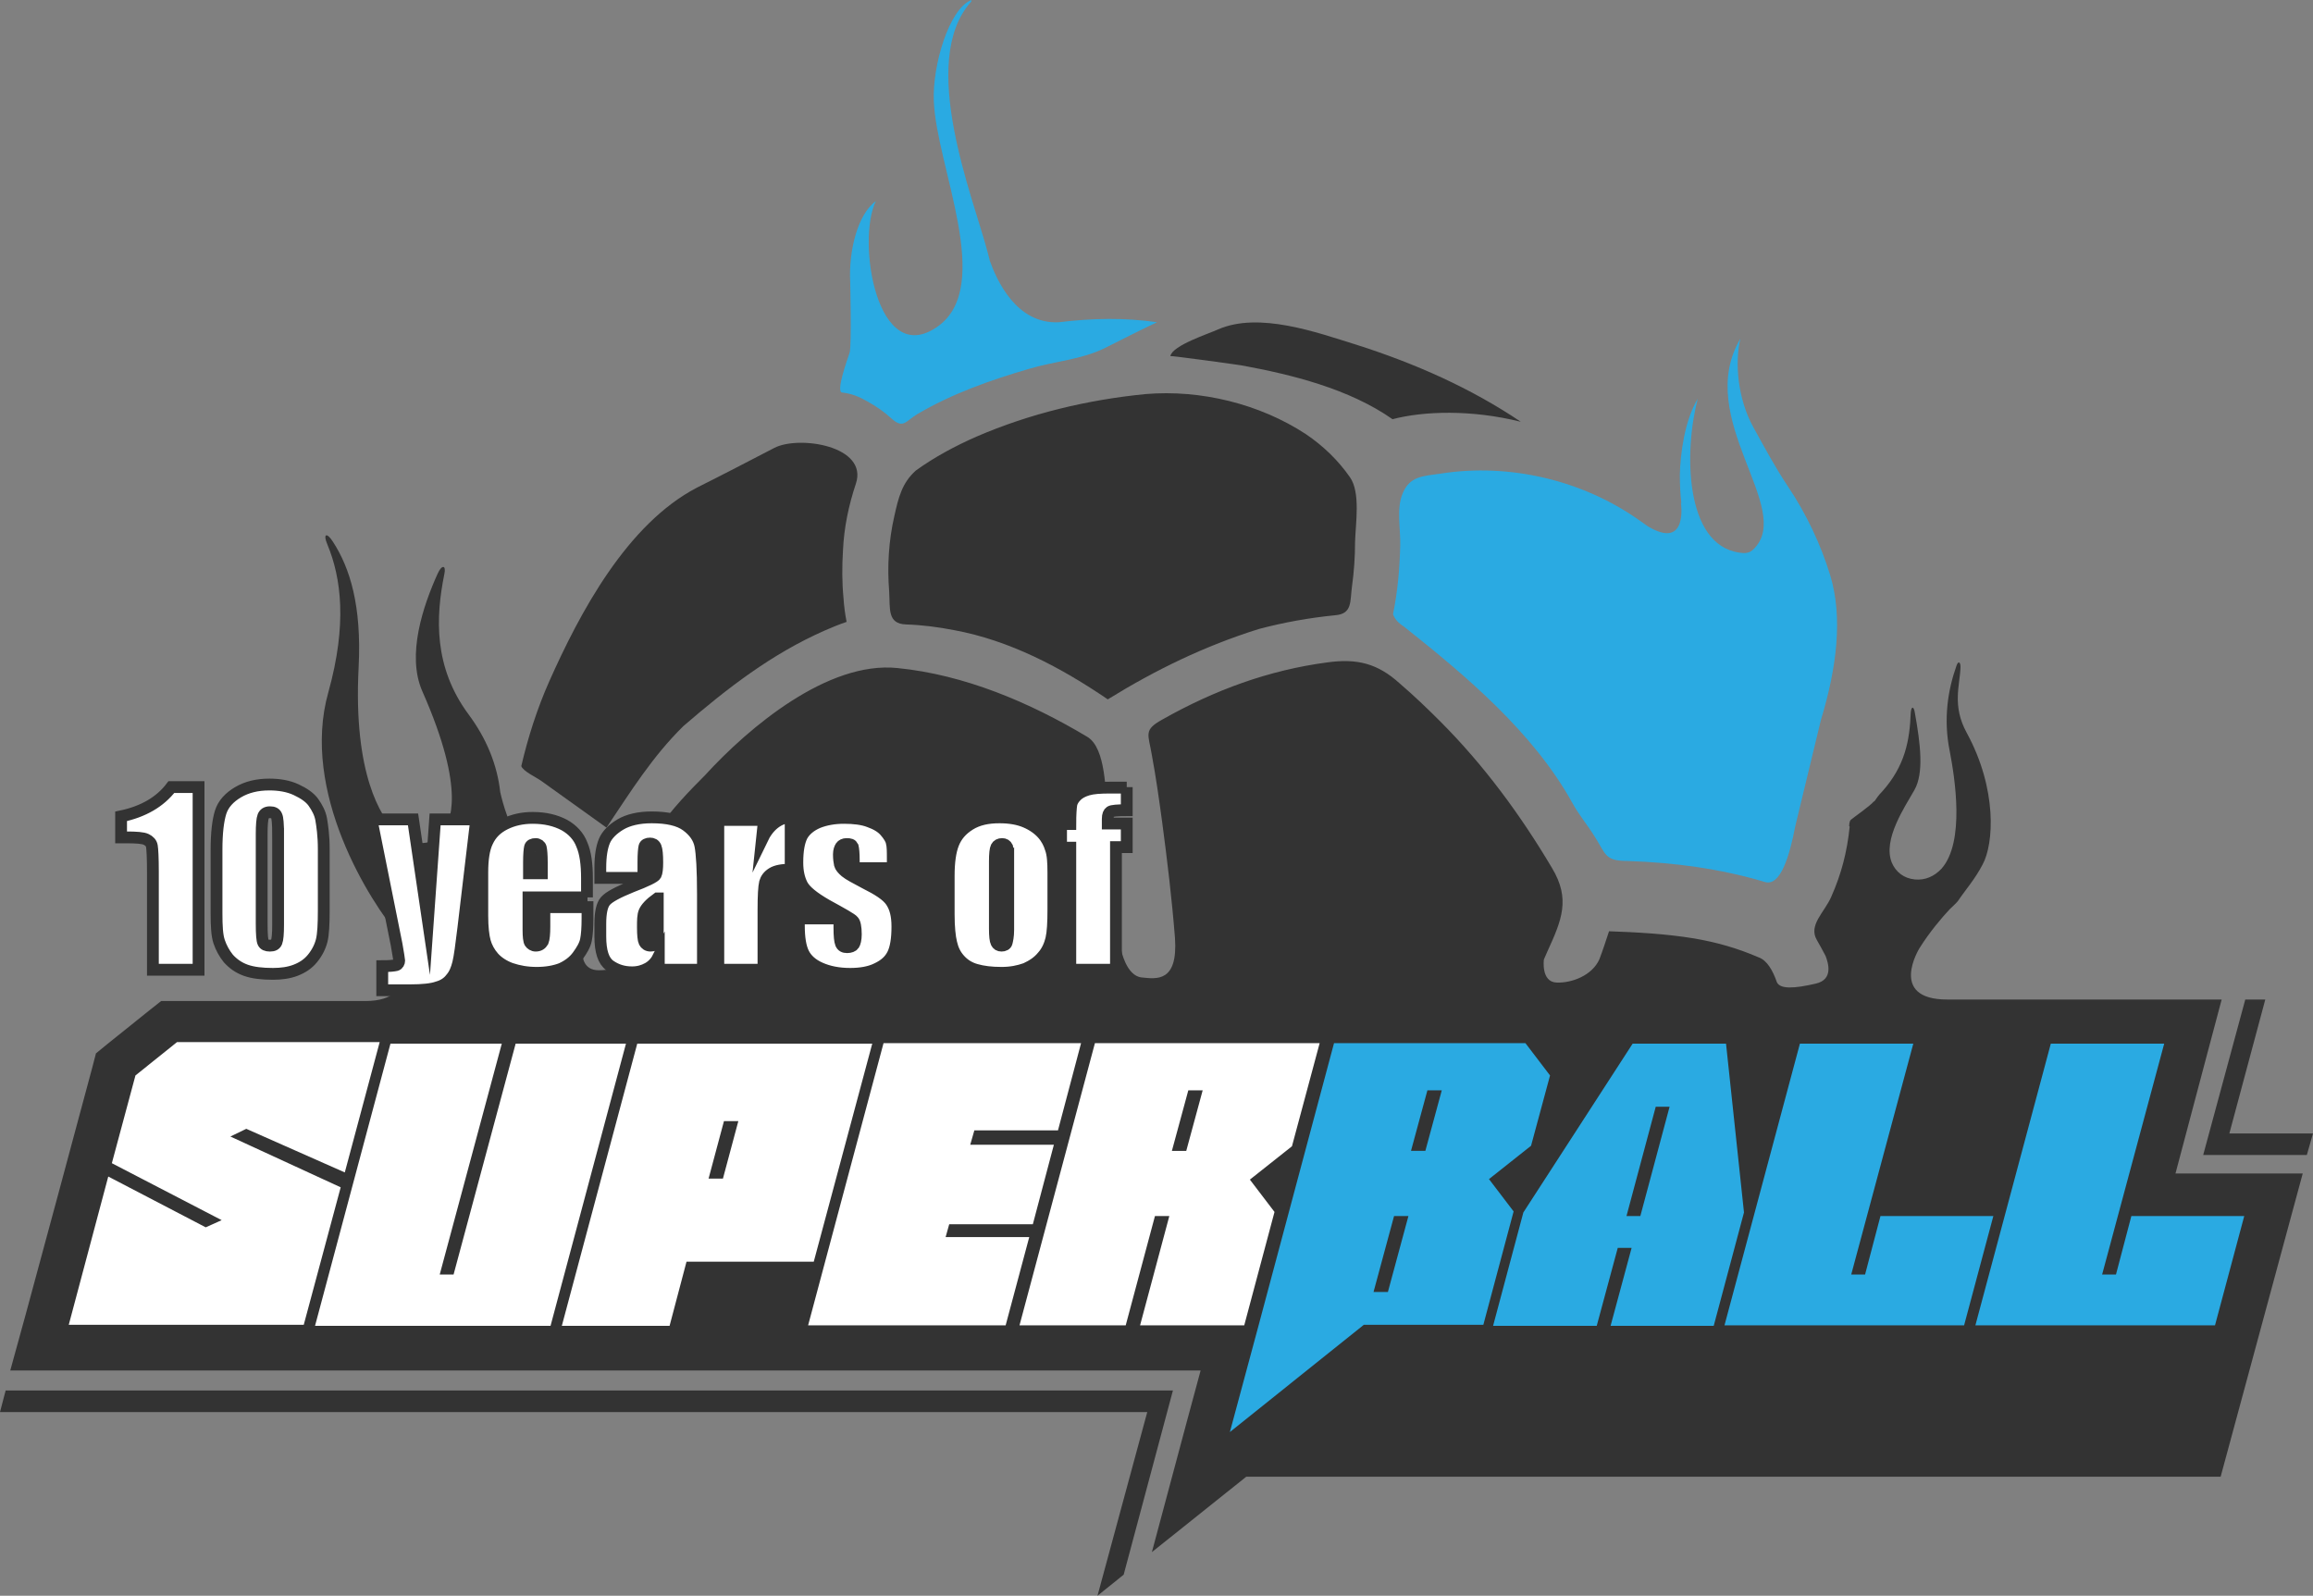 <svg version="1.1" id="Layer_1" xmlns="http://www.w3.org/2000/svg" x="0" y="0" viewBox="0 0 450.8 311" xml:space="preserve"><rect x="0" y="0" width="450.8" height="311" fill="#808080" stroke="none"/><style>.st0{fill:#333}.st1{fill:#2aaae2}</style><path class="st0" d="M430.1 205.7l2.9-10.9h-53.5c-11.6 0-5.4-10-5.4-10 2-3.2 4.4-6 5.9-7.6 0 0 1.4-1.3 1.6-1.6 1.4-2.1 3.3-4.2 4.8-7.1 2.2-4 2.9-14.7-3.1-25.7-2.9-5.3-1.3-9.3-1.2-12.8 0-1.1-.5-1.2-.8-.2-1.6 4.5-2.6 10.2-1.3 16.6 1 5.2 3 17.7-1.6 22.9-1.4 1.5-3.2 2.3-5.2 2.1-2.1-.2-3.7-1.4-4.5-3.3-1.8-4.5 2.6-10.9 4.4-14.1 1.9-3.3 1.2-9 .1-15.1-.2-1.3-.7-1.3-.8 0-.2 5.4-1.1 10.4-5.6 15.4-.6.6-1.1 1.3-1.5 1.9h-.1c-.6.8-4.2 3.3-4.5 3.6s-.3 1.2-.3 1.2l.1.1c-.5 4.9-1.6 9.2-3.6 13.7-1.3 3-4.5 5.5-2.8 8.4.6 1 1.1 2 1.7 3.1.5 1.3 1.6 4.6-1.9 5.4-4.3 1-7 1.1-7.6-.3-.8-2.3-1.9-4.2-3.5-4.8-4.2-1.8-8-2.9-12.6-3.7-5.5-.9-11-1.2-16.6-1.4-.6 1.8-1.2 3.7-1.9 5.5-1.4 3.1-5.3 4.6-8.3 4.5-3.1-.1-2.5-4.5-2.5-4.5.2-.5.5-1.1.7-1.6 2.8-6.1 4.5-10.2.9-16.2-6.1-10.3-13.3-20.1-21.8-28.6-2.5-2.5-5.1-5-7.9-7.4-4.3-3.9-8.3-4.9-14.1-4.1-11.4 1.5-22 5.4-32.1 11.1-3.8 2.1-2.8 2.8-2.1 7 .8 4.3 1.4 8.6 2 13 1 7.5 1.9 15 2.5 22.6.6 8.7-3.6 8-6.5 7.7-3-.3-4-5.4-4-5.4-.2-3.4-.5-6.7-.8-10.1-.5-5.5-1-10.9-1.8-16.4-.5-4.2-.3-12.8-4-15-11.2-6.7-23.9-12.1-37-13.4-13.6-1.4-29 11.6-37.5 20.9-6.1 6.1-13.6 14.1-13.8 22.9 0 1.9-.1 3.8-.1 5.7v.1c-.3 8-3.1 9.3-6.8 9.3-3 0-3.2-2.6-3.2-3.6v-.3c.2-4.4-.3-9-.7-13.1-.7-1.1-3-2.2-4.1-3-2.4-1.7-4.8-3.4-7.1-5.2-2.2-2-3.7-7.7-4.1-9.5-.6-5.4-2.7-10.5-6.2-15.2-6.8-9.2-6.4-18.9-4.7-27.3.4-1.8-.5-1.9-1.3-.1-2.8 6.2-6.1 15.8-3 22.9 8.8 19.9 5.2 25.7 4.1 27.4-.9 1.3-2.3 2.1-3.9 2.2-1.4.1-3.5-.3-5.7-2.6-2.4-2.5-8-10.6-6.9-31.7.6-12-1.7-19.3-5-24.4-1.2-1.9-2-1.6-1.1.5 2.7 6.5 3.9 15.5.2 28.8-5.5 19.4 8.1 40.9 13.9 47.6 1.9 2.2 1.2 5 .4 8.7v.2c-.2.8-1.3 3.7-7.1 3.7H31.4L29 197l-8.1 6.5-2.2 1.8-.7 2.7-4.6 17.1-1.8 6.7L5 256.2l-3 10.9h232l-2.7 10-6.8 25.4 18.4-14.7h189.9l16-59.1H424l6.1-23z"/><path class="st0" d="M1.1 271L0 275.2h223.6l-9.7 35.8 5.1-4.1 9.6-35.9zm433.4-50.1l7-26.1h-3.9l-8.2 30.3h20.2l1.2-4.2zM241.9 71.2c9.9 1.8 21.1 4.6 29.5 10.5 6.1-1.6 15.4-1.9 25 .5-9.8-6.6-20.7-11.4-32-15-7.7-2.4-19-6.5-27-3-1.7.8-8.9 3.1-9.3 5.2.2-.1 12.6 1.6 13.8 1.8zm-51.6 13.9c-4.1 1.8-8.2 4-11.8 6.6-2.7 2.4-3.4 5.3-4.2 8.9-1.1 4.8-1.4 9.8-1 14.7.2 3.3-.4 6.3 3.3 6.4 3.1.1 6.2.5 9.3 1.1 10.9 2 20.9 7.3 30 13.5 9.4-5.8 18.9-10.4 29.4-13.7 4.9-1.3 9.9-2.2 15-2.7 3.3-.3 2.8-2.7 3.2-5.6.4-2.9.6-5.8.6-8.7.1-3.6 1.1-9.6-1-12.6-2.3-3.3-5.2-6.1-8.6-8.4-9-5.9-20.5-8.7-31.2-7.8-11.3 1.1-22.6 3.8-33 8.3zm-84.8 67.1c4.2 3 8.4 6 12.7 9.1 4.7-7 8.9-13.8 15-19.8 8.6-7.4 17.1-14 27.5-18.6 1.4-.6 2.8-1.2 4.3-1.7-.3-1.5-.5-3.1-.6-4.6-.3-3.1-.3-6.2-.1-9.4.2-4.4 1.1-8.7 2.5-12.9 2.5-7.4-11.1-9.5-15.9-7-5 2.6-10 5.2-15 7.7-13.7 7.1-22.9 24.4-28.9 37.9-2.3 5.2-4.1 10.8-5.4 16.4.3 1 3.1 2.3 3.9 2.9z"/><path class="st1" d="M280.8 92.3c-3.5.5-6 .5-7.4 3.8-1.3 3-.4 7-.5 10.2-.1 4.5-.5 9-1.4 13.4.3.9 1 1.7 2.1 2.4 12.1 9.6 25.2 20.6 32.8 34.3 1.3 2.4 3.1 4.5 4.5 6.8 2.1 3.3 1.9 4.6 6.3 4.6 9.1.3 18.1 1.5 26.8 4.1 3 .9 4.8-5.1 5.9-10.9 1-4.1 3.3-13.7 5-20.7 3.1-10.2 4.3-20 1.8-28.2-1.8-5.9-4.6-11.9-8.3-17.4-2.4-3.6-4.5-7.5-6.6-11.3-3.2-5.7-3.7-12.9-2.6-17.4-9.2 15.6 10.6 33.1 2.6 41-.8.8-1.6.9-2.8.7-10.7-1.5-10.8-19.9-8.1-30-2.6 4.3-3.4 10.8-3.5 14.8 0 2 .1 3.9.3 5.6l-.1-.2s1.5 9.4-6.4 4.7c-.6-.4-1.1-.8-1.7-1.2-11-7.8-25.3-11.2-38.7-9.1zM164.1 76.5c1.9.2 3.3.8 4.9 1.7 1.8 1 3.4 2.1 4.9 3.5 2.2 1.9 2.7.3 4.9-1 6.8-4 14.2-6.6 21.7-8.8 5-1.5 10.3-1.8 14.9-4.1 3.4-1.7 6.7-3.4 10.1-5-6.2-.9-12.6-.8-19.1 0h.1c-8.5.5-12.3-8.4-13.6-12-.1-.6-.3-1.1-.4-1.6-2.8-10.7-13.7-37.3-3.2-48.9V0c-4.4 1.8-7.6 12.9-7.3 19.7.5 12.8 11.8 36 .8 43.9-11.9 8.5-15.9-16.7-12.1-24.4-3.6 2.6-5.3 9.8-5 15.7 0 0 .3 12.2-.1 13.8-.5 1.5-2.7 7.6-1.5 7.8z"/><path d="M44.9 221.5l21.5 9.9-7.2 26.8H13.4l7.7-28.9 19 9.9 3.1-1.4-21.4-11.1 4.6-17.1 8.1-6.5H74l-6.8 25.4L48 220l-3.1 1.5zm40.8 26.9h2.7l12.1-45H122l-14.7 55H61.4l14.7-55h21.7l-12.1 45zm72.9-2.5h-24.8l-3.3 12.5h-21l14.7-55H170l-11.4 42.5zm-20.5-16.2h2.8l3-11.2h-2.8l-3 11.2zm68.1-9.4h-16.3l-.8 2.8h16.3l-4.1 15.5H185l-.7 2.5h16.3l-4.6 17.2h-38.5l14.7-55h38.5l-4.5 17zm16 38l5.7-21.3h-2.8l-5.7 21.3h-20.7l14.7-55h43.8l-5.4 20.1-8.2 6.5 4.8 6.3-5.9 22.1h-20.3zm9.4-45.8l-3.2 11.8h2.8l3.2-11.8h-2.8z" fill="#fff"/><path class="st1" d="M245.3 258.3l14.7-55h37.3l4.8 6.3-3.7 13.7-8.2 6.5 4.8 6.3-5.9 22.1h-23.3l-26.1 20.9 5.6-20.8zm32.9-45.8l-3.2 11.8h2.8l3.2-11.8h-2.8zm-3.7 24.5h-2.8l-4 14.8h2.8l4-14.8zm61.9-33.6l3.5 32.9-5.9 22.1h-20.1l4.1-15.2h-2.7l-4.1 15.2H291l5.9-22.1 21.3-32.9h18.2zM317 237h2.7l5.7-21.3h-2.7L317 237zm33.8-33.6h22.1l-12.1 45h2.7l3-11.4h22l-5.7 21.3h-46.7l14.7-54.9zm48.9 0h22.1l-12.1 45h2.7l3-11.4h22l-5.7 21.3H385l14.7-54.9z"/><path d="M38.7 153.4V189h-8.9v-19.1c0-2.8-.1-4.4-.2-5s-.5-1-1.1-1.3c-.6-.3-1.9-.4-4-.4h-.9v-4.1c4.3-.9 7.6-2.8 9.8-5.7h5.3zm24.4 12.1v11.9c0 2.7-.1 4.7-.4 5.9s-.9 2.4-1.8 3.5-2 1.8-3.3 2.3c-1.3.5-2.8.7-4.4.7-2.1 0-3.9-.2-5.3-.7-1.4-.5-2.5-1.3-3.4-2.3-.8-1-1.4-2.1-1.8-3.3-.4-1.2-.5-3-.5-5.5v-12.4c0-3.3.3-5.7.8-7.3s1.7-2.9 3.4-3.9 3.7-1.5 6.1-1.5c1.9 0 3.7.3 5.2 1s2.7 1.5 3.4 2.5 1.3 2.1 1.5 3.3.5 3.1.5 5.8zm-8.9-3c0-1.9-.1-3.1-.3-3.5-.2-.5-.6-.7-1.3-.7-.7 0-1.1.3-1.3.8-.2.5-.3 1.7-.3 3.5V180c0 2.1.1 3.3.3 3.7.2.4.6.6 1.3.6s1.1-.2 1.3-.7.3-1.6.3-3.4v-17.7zm38.6-2.7l-2.5 21.1c-.4 3.3-.7 5.6-1 6.8s-.7 2.2-1.4 3c-.6.8-1.5 1.4-2.6 1.7-1.1.4-2.9.6-5.4.6h-5.4v-4.7c1.4 0 2.3-.1 2.7-.2.4-.1.6-.5.6-.9 0-.2-.2-1.3-.5-3.1l-4.9-24.4h8.1l2.9 19.7 1.4-19.7h8zm21.7 15.1H103v6.3c0 1.3.1 2.2.3 2.5s.6.6 1.1.6c.7 0 1.1-.3 1.4-.8.2-.5.3-1.5.3-2.9v-3.8h8.4v2.2c0 1.8-.1 3.2-.3 4.2-.2 1-.8 2-1.6 3.1s-1.9 1.9-3.2 2.5c-1.3.5-2.9.8-4.8.8s-3.5-.3-5-.8c-1.4-.5-2.6-1.3-3.4-2.2-.8-.9-1.4-2-1.7-3.1-.3-1.1-.5-2.8-.5-5V170c0-2.5.3-4.6 1-6 .7-1.5 1.8-2.6 3.4-3.4 1.6-.8 3.4-1.2 5.4-1.2 2.5 0 4.5.5 6.2 1.4 1.6.9 2.8 2.2 3.4 3.8.7 1.6 1 3.8 1 6.6v3.7zm-8.9-4.7v-2.1c0-1.5-.1-2.5-.2-2.9s-.5-.7-1-.7c-.6 0-1 .2-1.1.6-.1.4-.2 1.4-.2 3v2.1h2.5zm19.7.9H117v-2c0-2.3.3-4 .8-5.2.5-1.2 1.6-2.3 3.1-3.2s3.6-1.4 6.1-1.4c3 0 5.3.5 6.8 1.6s2.4 2.4 2.7 3.9.5 4.7.5 9.5V189h-8.6v-2.6c-.5 1-1.2 1.8-2.1 2.3-.9.5-1.9.8-3.1.8-1.6 0-3-.4-4.3-1.3-1.3-.9-1.9-2.8-1.9-5.7v-2.4c0-2.2.3-3.7 1-4.5s2.4-1.7 5.1-2.8c2.9-1.1 4.5-1.9 4.7-2.3.2-.4.3-1.2.3-2.4 0-1.5-.1-2.5-.3-3-.2-.5-.6-.7-1.1-.7-.6 0-1 .2-1.1.6-.1.4-.2 1.4-.2 3v3.1zm2.8 4c-1.4 1-2.2 1.9-2.5 2.6s-.3 1.7-.3 3c0 1.5.1 2.5.3 2.9.2.4.6.7 1.2.7s.9-.2 1.1-.5c.2-.3.3-1.2.3-2.7v-6zm20.8-15.3l-.4 3.8c1.3-2.7 3.2-4.2 5.6-4.4v10.3c-1.6 0-2.8.2-3.6.7s-1.2 1.1-1.4 1.8c-.2.8-.3 2.6-.3 5.4V189H140v-29.2h8.9zm25.4 9.4h-7.9v-1.6c0-1.3-.1-2.2-.2-2.6-.2-.4-.5-.5-1.2-.5-.5 0-.9.2-1.1.5-.2.3-.4.8-.4 1.5 0 .9.1 1.5.2 2 .1.4.5.9 1.1 1.4.6.5 1.9 1.2 3.8 2.2 2.6 1.3 4.3 2.4 5.1 3.6s1.2 2.7 1.2 4.9c0 2.4-.3 4.2-.9 5.4-.6 1.2-1.6 2.1-3.1 2.8-1.4.7-3.2 1-5.2 1-2.3 0-4.2-.4-5.8-1.1-1.6-.7-2.7-1.7-3.3-2.9s-.9-3-.9-5.4V179h7.9v1.8c0 1.6.1 2.6.3 3.1.2.5.6.7 1.2.7s1.1-.2 1.3-.5c.2-.3.4-1 .4-2 0-1.4-.2-2.3-.5-2.6-.3-.4-2.1-1.4-5.2-3.1-2.6-1.5-4.2-2.8-4.8-4-.6-1.2-.9-2.6-.9-4.3 0-2.3.3-4 .9-5.2.6-1.1 1.7-2 3.1-2.6 1.5-.6 3.2-.9 5.1-.9 1.9 0 3.6.2 4.9.7 1.4.5 2.4 1.1 3.1 1.9.7.8 1.2 1.6 1.3 2.2.2.7.2 1.8.2 3.2v1.8zm31 .9v7.1c0 2.6-.1 4.5-.4 5.8-.3 1.2-.8 2.4-1.7 3.4-.9 1.1-2 1.8-3.3 2.4-1.4.5-2.9.8-4.7.8-2 0-3.6-.2-5-.6-1.4-.4-2.4-1.1-3.2-2-.8-.9-1.3-1.9-1.6-3.2-.3-1.2-.5-3.1-.5-5.6v-7.5c0-2.7.3-4.8.9-6.3s1.6-2.7 3.2-3.7 3.5-1.4 5.8-1.4c2 0 3.7.3 5.1.9 1.4.6 2.5 1.4 3.3 2.3s1.3 1.9 1.6 2.9c.4 1.1.5 2.6.5 4.7zm-8.8-2.2c0-1.5-.1-2.4-.2-2.8-.2-.4-.5-.6-1-.6s-.9.2-1.1.6c-.2.4-.3 1.3-.3 2.8V181c0 1.4.1 2.3.3 2.7.2.4.5.6 1 .6s.9-.2 1-.6.3-1.2.3-2.5v-13.3zm23.1-14.5v4.5c-1.8 0-2.9.1-3.2.3-.3.2-.5.6-.5 1.4v.9h3.7v4.6h-2.1V189h-8.9v-23.8h-1.8v-4.6h1.8c0-1.9.1-3.2.2-3.8s.5-1.2 1-1.7 1.2-.9 2.2-1.2 2.4-.4 4.4-.4h3.2z" stroke="#333" stroke-width="2.3" stroke-miterlimit="10" fill="#fff"/></svg>